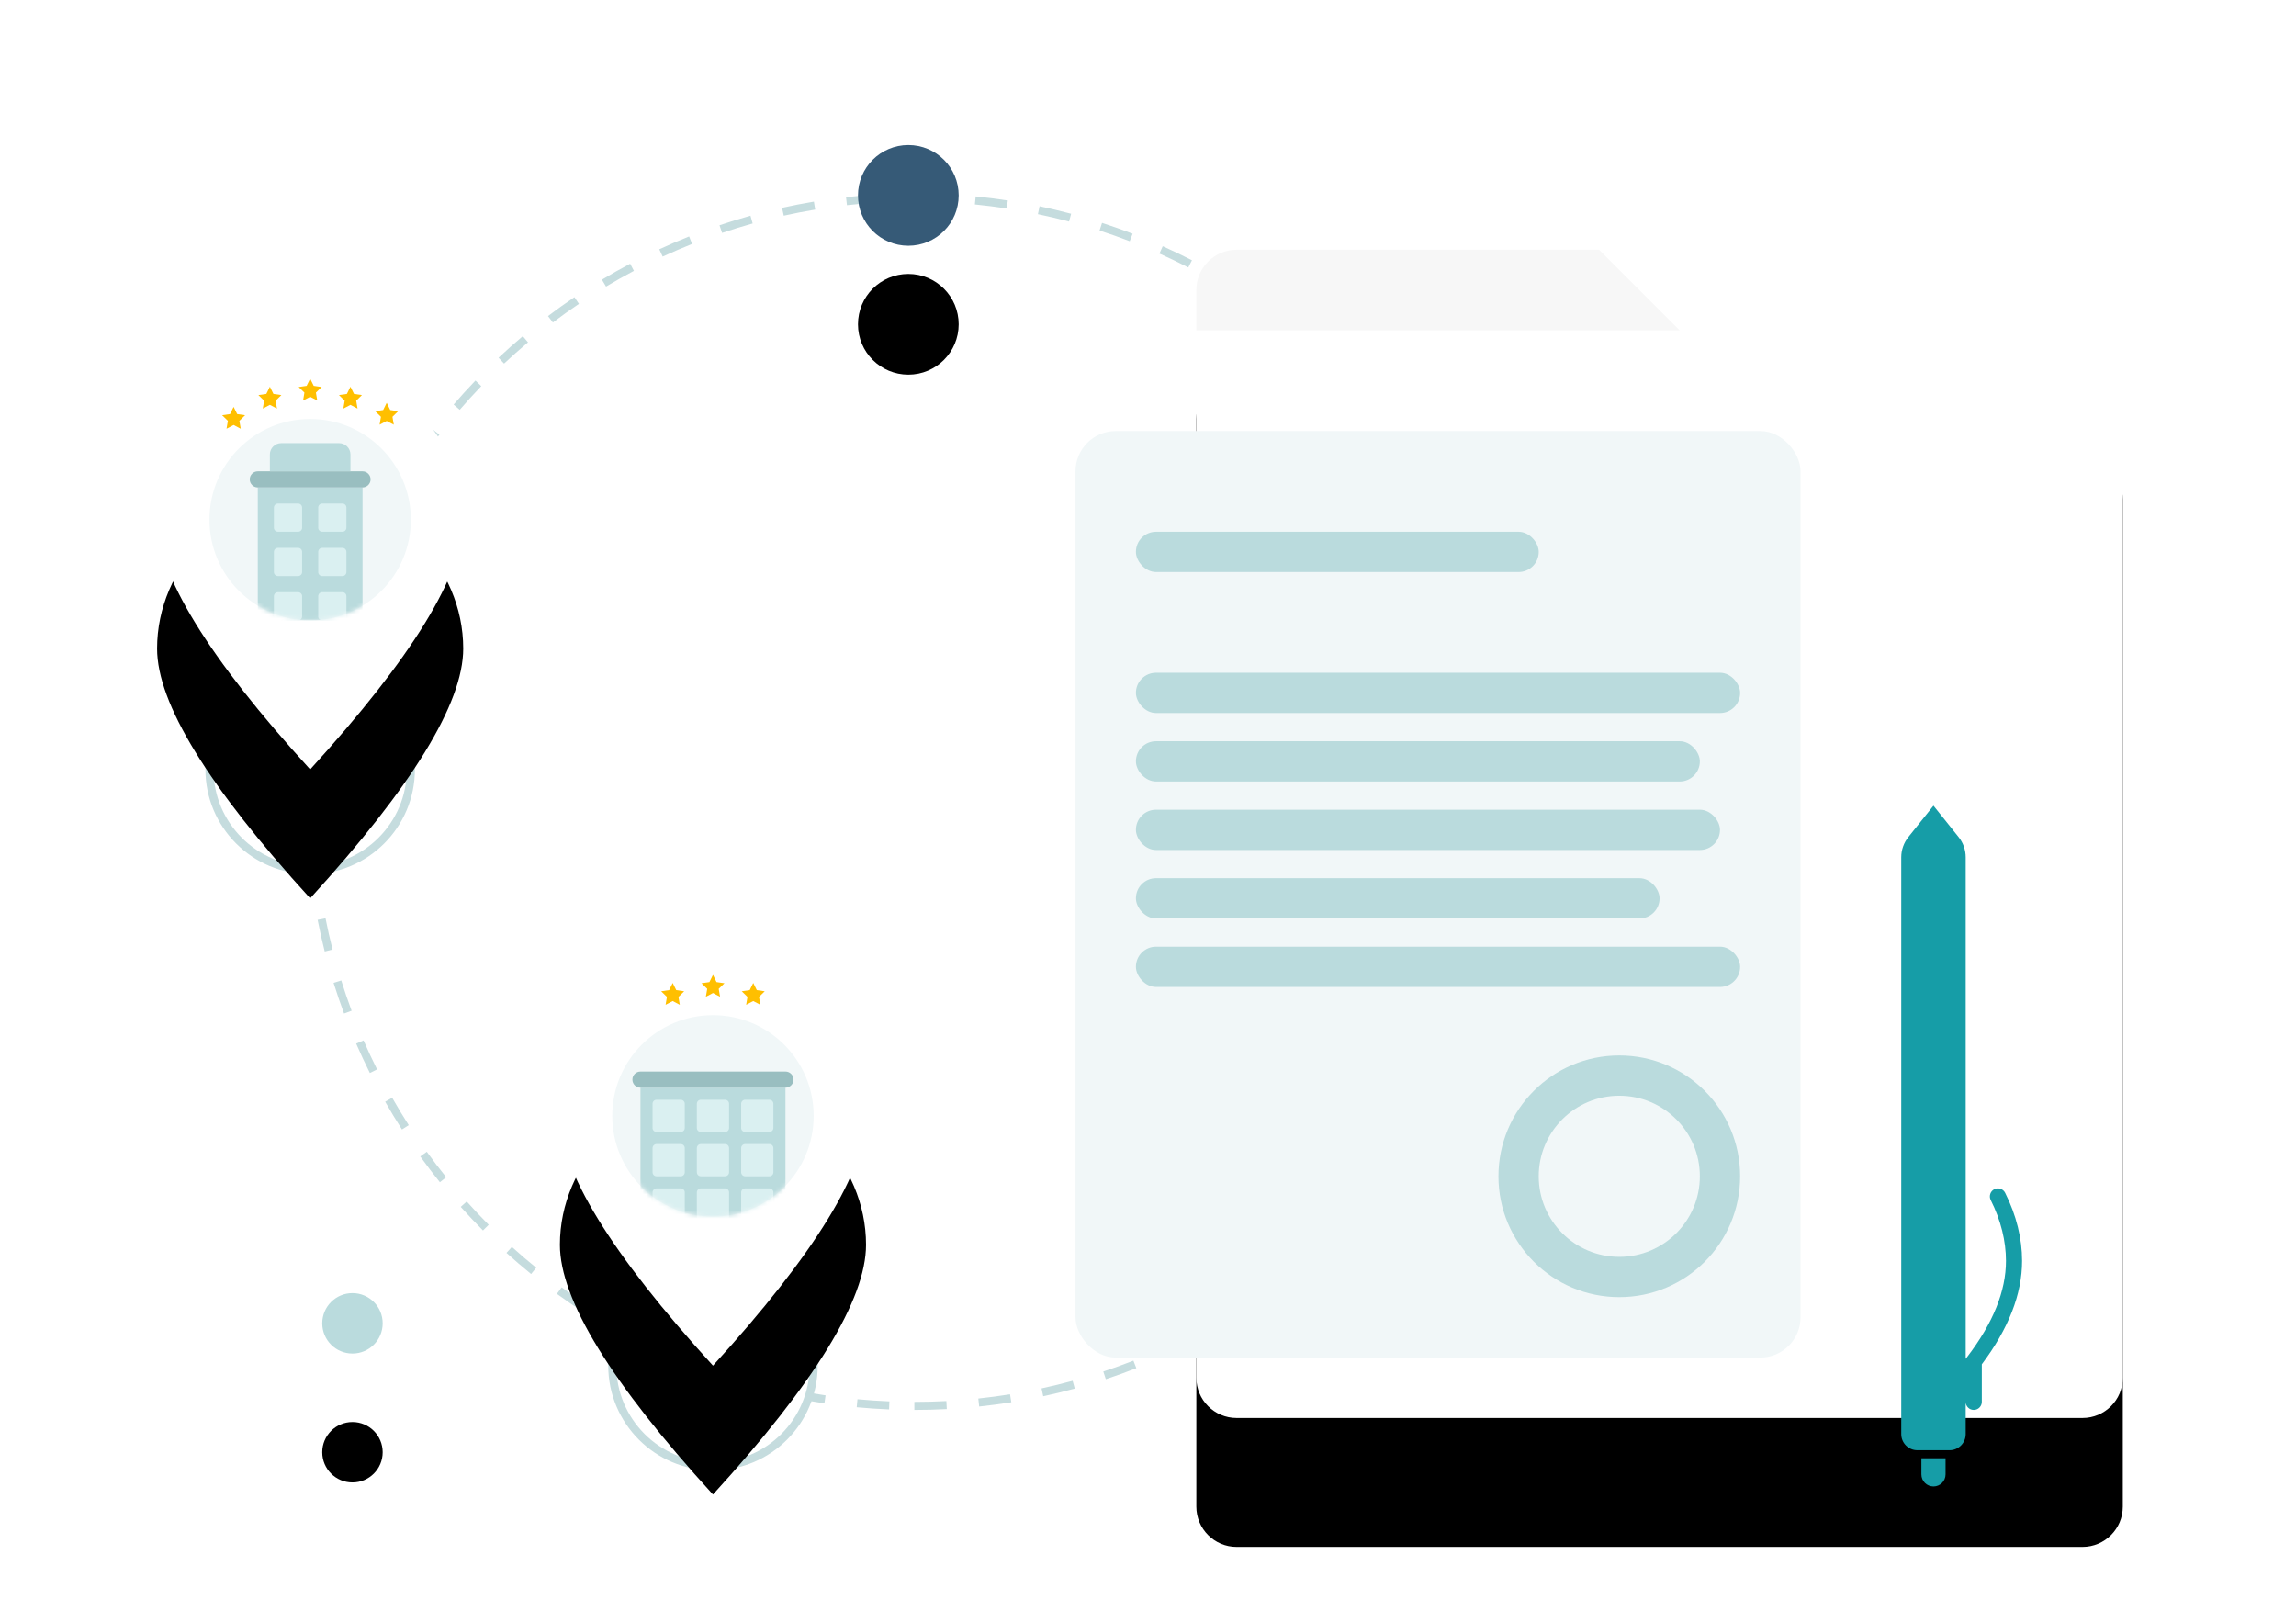 <svg xmlns="http://www.w3.org/2000/svg" xmlns:xlink="http://www.w3.org/1999/xlink" width="570" height="400" viewBox="0 0 570 400">
  <defs>
    <path id="bo-illustration-contracts-b" d="M10,0 L100,0 L120,20 L220,20 C225.523,20 230,24.477 230,30 L230,280 C230,285.523 225.523,290 220,290 L10,290 C4.477,290 3.25606345e-14,285.523 0,280 L0,10 C-6.76353751e-16,4.477 4.477,1.01453063e-15 10,0 Z"/>
    <filter id="bo-illustration-contracts-a" width="193%" height="173.8%" x="-46.5%" y="-25.9%" filterUnits="objectBoundingBox">
      <feOffset dy="11" in="SourceAlpha" result="shadowOffsetOuter1"/>
      <feGaussianBlur in="shadowOffsetOuter1" result="shadowBlurOuter1" stdDeviation="7.5"/>
      <feColorMatrix in="shadowBlurOuter1" result="shadowMatrixOuter1" values="0 0 0 0 0   0 0 0 0 0   0 0 0 0 0  0 0 0 0.05 0"/>
      <feMorphology in="SourceAlpha" operator="dilate" radius="4" result="shadowSpreadOuter2"/>
      <feOffset dy="5" in="shadowSpreadOuter2" result="shadowOffsetOuter2"/>
      <feGaussianBlur in="shadowOffsetOuter2" result="shadowBlurOuter2" stdDeviation="17.5"/>
      <feColorMatrix in="shadowBlurOuter2" result="shadowMatrixOuter2" values="0 0 0 0 0   0 0 0 0 0   0 0 0 0 0  0 0 0 0.02 0"/>
      <feMorphology in="SourceAlpha" operator="dilate" radius="1.5" result="shadowSpreadOuter3"/>
      <feOffset dy="16" in="shadowSpreadOuter3" result="shadowOffsetOuter3"/>
      <feGaussianBlur in="shadowOffsetOuter3" result="shadowBlurOuter3" stdDeviation="12.5"/>
      <feColorMatrix in="shadowBlurOuter3" result="shadowMatrixOuter3" values="0 0 0 0 0   0 0 0 0 0   0 0 0 0 0  0 0 0 0.05 0"/>
      <feMerge>
        <feMergeNode in="shadowMatrixOuter1"/>
        <feMergeNode in="shadowMatrixOuter2"/>
        <feMergeNode in="shadowMatrixOuter3"/>
      </feMerge>
    </filter>
    <ellipse id="bo-illustration-contracts-d" cx="87.5" cy="328.5" rx="7.5" ry="7.5"/>
    <filter id="bo-illustration-contracts-c" width="1526.7%" height="1526.6%" x="-713.3%" y="-500%" filterUnits="objectBoundingBox">
      <feOffset dy="11" in="SourceAlpha" result="shadowOffsetOuter1"/>
      <feGaussianBlur in="shadowOffsetOuter1" result="shadowBlurOuter1" stdDeviation="7.5"/>
      <feColorMatrix in="shadowBlurOuter1" result="shadowMatrixOuter1" values="0 0 0 0 0   0 0 0 0 0   0 0 0 0 0  0 0 0 0.05 0"/>
      <feMorphology in="SourceAlpha" operator="dilate" radius="4" result="shadowSpreadOuter2"/>
      <feOffset dy="5" in="shadowSpreadOuter2" result="shadowOffsetOuter2"/>
      <feGaussianBlur in="shadowOffsetOuter2" result="shadowBlurOuter2" stdDeviation="17.5"/>
      <feColorMatrix in="shadowBlurOuter2" result="shadowMatrixOuter2" values="0 0 0 0 0   0 0 0 0 0   0 0 0 0 0  0 0 0 0.02 0"/>
      <feMorphology in="SourceAlpha" operator="dilate" radius="1.5" result="shadowSpreadOuter3"/>
      <feOffset dy="16" in="shadowSpreadOuter3" result="shadowOffsetOuter3"/>
      <feGaussianBlur in="shadowOffsetOuter3" result="shadowBlurOuter3" stdDeviation="12.5"/>
      <feColorMatrix in="shadowBlurOuter3" result="shadowMatrixOuter3" values="0 0 0 0 0   0 0 0 0 0   0 0 0 0 0  0 0 0 0.05 0"/>
      <feMerge>
        <feMergeNode in="shadowMatrixOuter1"/>
        <feMergeNode in="shadowMatrixOuter2"/>
        <feMergeNode in="shadowMatrixOuter3"/>
      </feMerge>
    </filter>
    <ellipse id="bo-illustration-contracts-f" cx="225.5" cy="48.501" rx="12.5" ry="12.501"/>
    <filter id="bo-illustration-contracts-e" width="956%" height="956%" x="-428%" y="-300%" filterUnits="objectBoundingBox">
      <feOffset dy="11" in="SourceAlpha" result="shadowOffsetOuter1"/>
      <feGaussianBlur in="shadowOffsetOuter1" result="shadowBlurOuter1" stdDeviation="7.5"/>
      <feColorMatrix in="shadowBlurOuter1" result="shadowMatrixOuter1" values="0 0 0 0 0   0 0 0 0 0   0 0 0 0 0  0 0 0 0.05 0"/>
      <feMorphology in="SourceAlpha" operator="dilate" radius="4" result="shadowSpreadOuter2"/>
      <feOffset dy="5" in="shadowSpreadOuter2" result="shadowOffsetOuter2"/>
      <feGaussianBlur in="shadowOffsetOuter2" result="shadowBlurOuter2" stdDeviation="17.5"/>
      <feColorMatrix in="shadowBlurOuter2" result="shadowMatrixOuter2" values="0 0 0 0 0   0 0 0 0 0   0 0 0 0 0  0 0 0 0.02 0"/>
      <feMorphology in="SourceAlpha" operator="dilate" radius="1.5" result="shadowSpreadOuter3"/>
      <feOffset dy="16" in="shadowSpreadOuter3" result="shadowOffsetOuter3"/>
      <feGaussianBlur in="shadowOffsetOuter3" result="shadowBlurOuter3" stdDeviation="12.5"/>
      <feColorMatrix in="shadowBlurOuter3" result="shadowMatrixOuter3" values="0 0 0 0 0   0 0 0 0 0   0 0 0 0 0  0 0 0 0.05 0"/>
      <feMerge>
        <feMergeNode in="shadowMatrixOuter1"/>
        <feMergeNode in="shadowMatrixOuter2"/>
        <feMergeNode in="shadowMatrixOuter3"/>
      </feMerge>
    </filter>
    <path id="bo-illustration-contracts-h" d="M38,100 C63.333,72.228 76,51.561 76,38 C76,17.659 58.987,0 38,0 C17.013,0 0,17.659 0,38 C0,51.561 12.667,72.228 38,100 Z"/>
    <filter id="bo-illustration-contracts-g" width="381.6%" height="317.7%" x="-140.8%" y="-75%" filterUnits="objectBoundingBox">
      <feOffset dy="11" in="SourceAlpha" result="shadowOffsetOuter1"/>
      <feGaussianBlur in="shadowOffsetOuter1" result="shadowBlurOuter1" stdDeviation="7.5"/>
      <feColorMatrix in="shadowBlurOuter1" result="shadowMatrixOuter1" values="0 0 0 0 0   0 0 0 0 0   0 0 0 0 0  0 0 0 0.05 0"/>
      <feMorphology in="SourceAlpha" operator="dilate" radius="4" result="shadowSpreadOuter2"/>
      <feOffset dy="5" in="shadowSpreadOuter2" result="shadowOffsetOuter2"/>
      <feGaussianBlur in="shadowOffsetOuter2" result="shadowBlurOuter2" stdDeviation="17.5"/>
      <feColorMatrix in="shadowBlurOuter2" result="shadowMatrixOuter2" values="0 0 0 0 0   0 0 0 0 0   0 0 0 0 0  0 0 0 0.02 0"/>
      <feMorphology in="SourceAlpha" operator="dilate" radius="1.5" result="shadowSpreadOuter3"/>
      <feOffset dy="16" in="shadowSpreadOuter3" result="shadowOffsetOuter3"/>
      <feGaussianBlur in="shadowOffsetOuter3" result="shadowBlurOuter3" stdDeviation="12.5"/>
      <feColorMatrix in="shadowBlurOuter3" result="shadowMatrixOuter3" values="0 0 0 0 0   0 0 0 0 0   0 0 0 0 0  0 0 0 0.05 0"/>
      <feMerge>
        <feMergeNode in="shadowMatrixOuter1"/>
        <feMergeNode in="shadowMatrixOuter2"/>
        <feMergeNode in="shadowMatrixOuter3"/>
      </feMerge>
    </filter>
    <ellipse id="bo-illustration-contracts-i" cx="25" cy="25.001" rx="25" ry="25.001"/>
    <path id="bo-illustration-contracts-l" d="M38,100 C63.333,72.228 76,51.561 76,38 C76,17.659 58.987,0 38,0 C17.013,0 0,17.659 0,38 C0,51.561 12.667,72.228 38,100 Z"/>
    <filter id="bo-illustration-contracts-k" width="381.6%" height="317.7%" x="-140.8%" y="-75%" filterUnits="objectBoundingBox">
      <feOffset dy="11" in="SourceAlpha" result="shadowOffsetOuter1"/>
      <feGaussianBlur in="shadowOffsetOuter1" result="shadowBlurOuter1" stdDeviation="7.5"/>
      <feColorMatrix in="shadowBlurOuter1" result="shadowMatrixOuter1" values="0 0 0 0 0   0 0 0 0 0   0 0 0 0 0  0 0 0 0.05 0"/>
      <feMorphology in="SourceAlpha" operator="dilate" radius="4" result="shadowSpreadOuter2"/>
      <feOffset dy="5" in="shadowSpreadOuter2" result="shadowOffsetOuter2"/>
      <feGaussianBlur in="shadowOffsetOuter2" result="shadowBlurOuter2" stdDeviation="17.5"/>
      <feColorMatrix in="shadowBlurOuter2" result="shadowMatrixOuter2" values="0 0 0 0 0   0 0 0 0 0   0 0 0 0 0  0 0 0 0.02 0"/>
      <feMorphology in="SourceAlpha" operator="dilate" radius="1.5" result="shadowSpreadOuter3"/>
      <feOffset dy="16" in="shadowSpreadOuter3" result="shadowOffsetOuter3"/>
      <feGaussianBlur in="shadowOffsetOuter3" result="shadowBlurOuter3" stdDeviation="12.5"/>
      <feColorMatrix in="shadowBlurOuter3" result="shadowMatrixOuter3" values="0 0 0 0 0   0 0 0 0 0   0 0 0 0 0  0 0 0 0.05 0"/>
      <feMerge>
        <feMergeNode in="shadowMatrixOuter1"/>
        <feMergeNode in="shadowMatrixOuter2"/>
        <feMergeNode in="shadowMatrixOuter3"/>
      </feMerge>
    </filter>
    <ellipse id="bo-illustration-contracts-m" cx="25" cy="25.001" rx="25" ry="25.001"/>
  </defs>
  <g fill="none" fill-rule="evenodd">
    <rect width="570" height="400"/>
    <path fill="#C5DCDE" fill-rule="nonzero" d="M227,350 L227,348 C229.657,348 232.305,347.93 234.944,347.792 L235.048,349.789 C232.375,349.93 229.692,350 227,350 Z M243.084,349.153 L242.874,347.165 C245.513,346.885 248.139,346.536 250.75,346.118 L251.066,348.093 C248.42,348.516 245.759,348.87 243.084,349.153 Z M258.99,346.604 L258.568,344.649 C261.161,344.09 263.736,343.462 266.289,342.766 L266.815,344.695 C264.227,345.401 261.618,346.038 258.99,346.604 Z M274.531,342.367 L273.902,340.468 C276.418,339.635 278.909,338.734 281.374,337.768 L282.104,339.63 C279.606,340.609 277.081,341.522 274.531,342.367 Z M289.528,336.486 L288.699,334.666 C291.11,333.567 293.491,332.405 295.84,331.179 L296.765,332.952 C294.385,334.194 291.972,335.373 289.528,336.486 Z M303.817,329.028 L302.798,327.307 C305.078,325.957 307.321,324.547 309.526,323.077 L310.635,324.742 C308.401,326.231 306.127,327.66 303.817,329.028 Z M317.216,320.099 L316.02,318.496 C318.144,316.911 320.226,315.27 322.263,313.574 L323.542,315.111 C321.478,316.829 319.368,318.493 317.216,320.099 Z M329.577,309.811 L328.218,308.344 C330.162,306.544 332.057,304.693 333.902,302.793 L335.337,304.186 C333.467,306.112 331.547,307.987 329.577,309.811 Z M340.802,298.251 L339.295,296.936 C341.038,294.939 342.727,292.897 344.362,290.811 L345.936,292.044 C344.28,294.158 342.568,296.228 340.802,298.251 Z M350.75,285.549 L349.112,284.401 C350.633,282.231 352.095,280.021 353.498,277.774 L355.195,278.833 C353.773,281.11 352.291,283.35 350.75,285.549 Z M359.285,271.871 L357.534,270.904 C358.814,268.585 360.032,266.232 361.187,263.847 L362.987,264.718 C361.817,267.135 360.582,269.52 359.285,271.871 Z M366.32,257.333 L364.476,256.559 C365.499,254.118 366.457,251.648 367.349,249.153 L369.233,249.826 C368.329,252.355 367.357,254.858 366.32,257.333 Z M371.738,242.173 L369.821,241.602 C370.576,239.066 371.264,236.507 371.884,233.929 L373.828,234.396 C373.2,237.009 372.503,239.602 371.738,242.173 Z M375.479,226.621 L373.513,226.257 C373.994,223.656 374.405,221.039 374.748,218.407 L376.731,218.664 C376.384,221.332 375.967,223.985 375.479,226.621 Z M377.558,210.639 L375.564,210.487 C375.765,207.852 375.896,205.206 375.959,202.55 L377.958,202.597 C377.895,205.288 377.762,207.969 377.558,210.639 Z M377.935,194.534 L375.936,194.592 C375.859,191.938 375.712,189.293 375.496,186.66 L377.49,186.496 C377.708,189.165 377.857,191.845 377.935,194.534 Z M376.615,178.465 L374.634,178.734 C374.276,176.103 373.848,173.487 373.352,170.888 L375.317,170.513 C375.82,173.147 376.253,175.799 376.615,178.465 Z M373.594,162.644 L371.653,163.124 C371.017,160.551 370.312,157.999 369.541,155.468 L371.454,154.885 C372.236,157.449 372.95,160.037 373.594,162.644 Z M368.899,147.251 L367.02,147.936 C366.112,145.446 365.137,142.982 364.097,140.546 L365.936,139.761 C366.99,142.229 367.978,144.727 368.899,147.251 Z M362.574,132.435 L360.779,133.318 C359.61,130.94 358.377,128.595 357.082,126.284 L358.827,125.306 C360.139,127.648 361.388,130.025 362.574,132.435 Z M354.688,118.361 L352.998,119.431 C351.582,117.193 350.107,114.994 348.573,112.834 L350.204,111.677 C351.758,113.865 353.253,116.094 354.688,118.361 Z M345.385,105.257 L343.818,106.499 C342.172,104.424 340.471,102.392 338.717,100.406 L340.216,99.082 C341.994,101.094 343.717,103.153 345.385,105.257 Z M334.724,93.187 L333.298,94.588 C331.44,92.698 329.533,90.856 327.578,89.067 L328.929,87.592 C330.91,89.405 332.842,91.271 334.724,93.187 Z M322.826,82.297 L321.556,83.842 C319.51,82.16 317.419,80.532 315.287,78.961 L316.473,77.35 C318.634,78.943 320.753,80.592 322.826,82.297 Z M309.848,72.737 L308.75,74.408 C306.536,72.953 304.284,71.557 301.995,70.221 L303.003,68.494 C305.322,69.847 307.605,71.262 309.848,72.737 Z M295.915,64.608 L295.001,66.387 C292.645,65.176 290.256,64.028 287.837,62.945 L288.655,61.12 C291.106,62.218 293.527,63.381 295.915,64.608 Z M281.18,58.012 L280.462,59.878 C277.991,58.928 275.494,58.044 272.973,57.227 L273.589,55.324 C276.145,56.152 278.676,57.049 281.18,58.012 Z M265.915,53.062 L265.401,54.995 C262.844,54.315 260.266,53.703 257.67,53.16 L258.079,51.202 C260.71,51.752 263.323,52.373 265.915,53.062 Z M250.207,49.772 L249.902,51.749 C247.289,51.346 244.66,51.012 242.019,50.747 L242.218,48.757 C244.895,49.025 247.558,49.364 250.207,49.772 Z M234.174,48.167 L234.08,50.165 C231.732,50.055 229.376,50 227.013,50 C226.708,50 226.414,50.001 226.119,50.003 L226.107,48.003 C226.407,48.001 226.704,48 227.013,48 C229.407,48 231.794,48.056 234.174,48.167 Z M218.063,48.26 L218.179,50.257 C215.527,50.412 212.885,50.636 210.256,50.93 L210.034,48.943 C212.698,48.645 215.375,48.417 218.063,48.26 Z M202.054,50.051 L202.382,52.024 C199.764,52.459 197.162,52.964 194.578,53.537 L194.144,51.585 C196.763,51.004 199.401,50.492 202.054,50.051 Z M186.314,53.545 L186.852,55.471 C184.3,56.184 181.769,56.964 179.263,57.811 L178.623,55.916 C181.163,55.058 183.727,54.267 186.314,53.545 Z M171.077,58.694 L171.818,60.552 C169.355,61.535 166.919,62.583 164.514,63.696 L163.675,61.88 C166.112,60.753 168.58,59.69 171.077,58.694 Z M156.439,65.467 L157.375,67.234 C155.034,68.474 152.727,69.775 150.456,71.138 L149.427,69.423 C151.728,68.042 154.066,66.723 156.439,65.467 Z M142.603,73.769 L143.722,75.427 C141.526,76.91 139.369,78.452 137.254,80.05 L136.048,78.454 C138.191,76.835 140.377,75.272 142.603,73.769 Z M129.791,83.447 L131.079,84.977 C129.052,86.684 127.071,88.445 125.137,90.257 L123.77,88.797 C125.729,86.961 127.737,85.177 129.791,83.447 Z M118.033,94.466 L119.477,95.851 C117.642,97.762 115.859,99.722 114.129,101.728 L112.614,100.422 C114.368,98.389 116.175,96.403 118.033,94.466 Z M107.505,106.674 L109.087,107.898 C107.466,109.992 105.901,112.13 104.394,114.308 L102.749,113.17 C104.277,110.963 105.863,108.797 107.505,106.674 Z M98.333,119.93 L100.036,120.978 C98.647,123.234 97.318,125.527 96.051,127.854 L94.294,126.897 C95.578,124.539 96.925,122.216 98.333,119.93 Z M90.615,134.109 L92.421,134.97 C91.281,137.36 90.206,139.782 89.196,142.231 L87.347,141.469 C88.371,138.986 89.461,136.532 90.615,134.109 Z M84.464,149.032 L86.351,149.694 C85.475,152.192 84.666,154.715 83.925,157.261 L82.005,156.701 C82.756,154.121 83.576,151.564 84.464,149.032 Z M79.991,164.365 L81.938,164.822 C81.334,167.398 80.798,169.992 80.331,172.604 L78.362,172.252 C78.835,169.605 79.378,166.975 79.991,164.365 Z M77.155,180.235 L79.14,180.481 C78.814,183.104 78.558,185.742 78.372,188.39 L76.377,188.25 C76.566,185.566 76.825,182.893 77.155,180.235 Z M76.023,196.311 L78.023,196.346 C78.008,197.229 78,198.114 78,199 C78,200.767 78.031,202.531 78.092,204.29 L76.093,204.36 C76.031,202.577 76,200.79 76,199 C76,198.103 76.008,197.206 76.023,196.311 Z M76.587,212.404 L78.579,212.229 C78.812,214.875 79.115,217.51 79.487,220.13 L77.506,220.411 C77.13,217.756 76.823,215.086 76.587,212.404 Z M78.849,228.342 L80.812,227.956 C81.324,230.557 81.905,233.141 82.555,235.705 L80.616,236.196 C79.958,233.598 79.368,230.979 78.849,228.342 Z M82.813,243.979 L84.722,243.384 C85.51,245.914 86.366,248.421 87.289,250.902 L85.414,251.599 C84.479,249.084 83.612,246.543 82.813,243.979 Z M88.418,259.063 L90.253,258.267 C91.308,260.698 92.427,263.099 93.61,265.468 L91.821,266.361 C90.622,263.96 89.487,261.527 88.418,259.063 Z M95.621,273.488 L97.36,272.5 C98.669,274.804 100.04,277.073 101.47,279.305 L99.787,280.384 C98.337,278.123 96.948,275.823 95.621,273.488 Z M104.334,287.076 L105.957,285.908 C107.504,288.059 109.108,290.167 110.766,292.233 L109.207,293.485 C107.526,291.392 105.901,289.255 104.334,287.076 Z M114.379,299.588 L115.87,298.255 C117.636,300.231 119.454,302.16 121.322,304.039 L119.904,305.449 C118.011,303.545 116.169,301.59 114.379,299.588 Z M125.738,311.015 L127.08,309.532 C129.045,311.309 131.056,313.034 133.113,314.705 L131.852,316.257 C129.768,314.564 127.729,312.816 125.738,311.015 Z M138.257,321.184 L139.434,319.567 C141.576,321.125 143.759,322.627 145.982,324.069 L144.893,325.747 C142.641,324.285 140.428,322.763 138.257,321.184 Z M151.782,329.962 L152.78,328.228 C155.076,329.55 157.406,330.809 159.769,332.006 L158.866,333.791 C156.471,332.577 154.109,331.301 151.782,329.962 Z M166.187,337.254 L166.993,335.424 C169.417,336.491 171.869,337.494 174.348,338.43 L173.641,340.301 C171.129,339.352 168.643,338.336 166.187,337.254 Z M181.261,342.948 L181.866,341.042 C184.388,341.843 186.934,342.576 189.501,343.242 L188.999,345.178 C186.398,344.503 183.817,343.76 181.261,342.948 Z M196.735,346.966 L197.134,345.006 C199.726,345.534 202.335,345.992 204.96,346.381 L204.666,348.36 C202.006,347.965 199.362,347.501 196.735,346.966 Z M212.686,349.33 L212.874,347.339 C215.505,347.587 218.149,347.765 220.803,347.873 L220.721,349.872 C218.032,349.762 215.353,349.581 212.686,349.33 Z"/>
    <ellipse cx="76.999" cy="191" fill="#FFF" fill-rule="nonzero" rx="24.999" ry="25"/>
    <path fill="#C5DCDE" fill-rule="nonzero" d="M76.999,217 C62.64,217 51,205.359 51,191 C51,176.641 62.64,165 76.999,165 C91.357,165 102.998,176.641 102.998,191 C102.998,205.359 91.357,217 76.999,217 Z M76.999,215 C90.253,215 100.998,204.255 100.998,191 C100.998,177.745 90.253,167 76.999,167 C63.745,167 53,177.745 53,191 C53,204.255 63.745,215 76.999,215 Z"/>
    <path fill="#C5DCDE" fill-rule="nonzero" d="M77,204.001 C69.82,204.001 64,198.181 64,191.001 C64,183.821 69.82,178 77,178 C84.18,178 90,183.821 90,191.001 C90,198.181 84.18,204.001 77,204.001 Z M77,202.001 C83.075,202.001 88,197.076 88,191.001 C88,184.925 83.075,180 77,180 C70.925,180 66,184.925 66,191.001 C66,197.076 70.925,202.001 77,202.001 Z"/>
    <ellipse cx="177.001" cy="339.001" fill="#FFF" fill-rule="nonzero" rx="25" ry="25.001"/>
    <path fill="#C5DCDE" fill-rule="nonzero" d="M177.001,365.002 C162.641,365.002 151.001,353.361 151.001,339.001 C151.001,324.641 162.641,313 177.001,313 C191.36,313 203.001,324.641 203.001,339.001 C203.001,353.361 191.36,365.002 177.001,365.002 Z M177.001,363.002 C190.256,363.002 201.001,352.257 201.001,339.001 C201.001,325.746 190.256,315 177.001,315 C163.746,315 153.001,325.746 153.001,339.001 C153.001,352.257 163.746,363.002 177.001,363.002 Z"/>
    <path fill="#C5DCDE" fill-rule="nonzero" d="M177,352.001 C169.82,352.001 164,346.181 164,339.001 C164,331.821 169.82,326 177,326 C184.18,326 190,331.821 190,339.001 C190,346.181 184.18,352.001 177,352.001 Z M177,350.001 C183.075,350.001 188,345.076 188,339.001 C188,332.925 183.075,328 177,328 C170.925,328 166,332.925 166,339.001 C166,345.076 170.925,350.001 177,350.001 Z"/>
    <g fill-rule="nonzero" transform="translate(297 62)">
      <use fill="#000" filter="url(#bo-illustration-contracts-a)" xlink:href="#bo-illustration-contracts-b"/>
      <use fill="#FFF" xlink:href="#bo-illustration-contracts-b"/>
      <path fill="#F7F7F7" d="M10,-3.37507799e-15 L100,-1.77635684e-15 L120,20 L0,20 L0,10 C-6.76353751e-16,4.477 4.477,-4.31453989e-15 10,-5.32907052e-15 Z"/>
    </g>
    <g fill-rule="nonzero" transform="translate(267 107)">
      <rect width="180" height="230" fill="#F1F7F8" rx="10"/>
      <rect width="100" height="10" x="15" y="25.002" fill="#BADBDD" rx="5"/>
      <rect width="150" height="10" x="15" y="60" fill="#BADBDD" rx="5"/>
      <rect width="140" height="10" x="15" y="77" fill="#BADBDD" rx="5"/>
      <rect width="145" height="10" x="15" y="94" fill="#BADBDD" rx="5"/>
      <rect width="130" height="10" x="15" y="111" fill="#BADBDD" rx="5"/>
      <rect width="150" height="10" x="15" y="128" fill="#BADBDD" rx="5"/>
      <circle cx="135" cy="185" r="25" stroke="#BADBDD" stroke-width="10"/>
    </g>
    <g fill-rule="nonzero">
      <use fill="#000" filter="url(#bo-illustration-contracts-c)" xlink:href="#bo-illustration-contracts-d"/>
      <use fill="#BADBDD" xlink:href="#bo-illustration-contracts-d"/>
    </g>
    <g fill-rule="nonzero">
      <use fill="#000" filter="url(#bo-illustration-contracts-e)" xlink:href="#bo-illustration-contracts-f"/>
      <use fill="#365A77" xlink:href="#bo-illustration-contracts-f"/>
    </g>
    <g transform="translate(39 91)">
      <g fill-rule="nonzero">
        <use fill="#000" filter="url(#bo-illustration-contracts-g)" xlink:href="#bo-illustration-contracts-h"/>
        <use fill="#FFF" xlink:href="#bo-illustration-contracts-h"/>
      </g>
      <polygon fill="#FFBF00" fill-rule="nonzero" points="38 7.5 36.237 8.427 36.573 6.464 35.147 5.073 37.118 4.786 38 3 38.882 4.786 40.853 5.073 39.427 6.464 39.763 8.427"/>
      <polygon fill="#FFBF00" fill-rule="nonzero" points="48 9.5 46.237 10.427 46.573 8.464 45.147 7.073 47.118 6.786 48 5 48.882 6.786 50.853 7.073 49.427 8.464 49.763 10.427"/>
      <polygon fill="#FFBF00" fill-rule="nonzero" points="28 9.5 26.237 10.427 26.573 8.464 25.147 7.073 27.118 6.786 28 5 28.882 6.786 30.853 7.073 29.427 8.464 29.763 10.427"/>
      <polygon fill="#FFBF00" fill-rule="nonzero" points="57 13.5 55.237 14.427 55.573 12.464 54.147 11.073 56.118 10.786 57 9 57.882 10.786 59.853 11.073 58.427 12.464 58.763 14.427"/>
      <polygon fill="#FFBF00" fill-rule="nonzero" points="19 14.5 17.237 15.427 17.573 13.464 16.147 12.073 18.118 11.786 19 10 19.882 11.786 21.853 12.073 20.427 13.464 20.763 15.427"/>
      <g transform="translate(13 13)">
        <mask id="bo-illustration-contracts-j" fill="#fff">
          <use xlink:href="#bo-illustration-contracts-i"/>
        </mask>
        <use fill="#F1F7F8" fill-rule="nonzero" xlink:href="#bo-illustration-contracts-i"/>
        <g mask="url(#bo-illustration-contracts-j)">
          <g transform="translate(9.98 5.863)">
            <polygon fill="#BADBDD" points="2.02 44.137 28.02 44.137 28.02 11.137 2.02 11.137"/>
            <path fill="#DAF0F1" d="M7.02 22.137L12.02 22.137C12.572 22.137 13.02 21.689 13.02 21.137L13.02 16.137C13.02 15.585 12.572 15.137 12.02 15.137L7.02 15.137C6.467 15.137 6.02 15.585 6.02 16.137L6.02 21.137C6.02 21.689 6.467 22.137 7.02 22.137zM18.02 22.137L23.02 22.137C23.572 22.137 24.02 21.689 24.02 21.137L24.02 16.137C24.02 15.585 23.572 15.137 23.02 15.137L18.02 15.137C17.467 15.137 17.02 15.585 17.02 16.137L17.02 21.137C17.02 21.689 17.467 22.137 18.02 22.137zM7.02 33.137L12.02 33.137C12.572 33.137 13.02 32.689 13.02 32.137L13.02 27.137C13.02 26.585 12.572 26.137 12.02 26.137L7.02 26.137C6.467 26.137 6.02 26.585 6.02 27.137L6.02 32.137C6.02 32.689 6.467 33.137 7.02 33.137zM18.02 33.137L23.02 33.137C23.572 33.137 24.02 32.689 24.02 32.137L24.02 27.137C24.02 26.585 23.572 26.137 23.02 26.137L18.02 26.137C17.467 26.137 17.02 26.585 17.02 27.137L17.02 32.137C17.02 32.689 17.467 33.137 18.02 33.137zM7.02 44.137L12.02 44.137C12.572 44.137 13.02 43.689 13.02 43.137L13.02 38.137C13.02 37.585 12.572 37.137 12.02 37.137L7.02 37.137C6.467 37.137 6.02 37.585 6.02 38.137L6.02 43.137C6.02 43.689 6.467 44.137 7.02 44.137zM18.02 44.137L23.02 44.137C23.572 44.137 24.02 43.689 24.02 43.137L24.02 38.137C24.02 37.585 23.572 37.137 23.02 37.137L18.02 37.137C17.467 37.137 17.02 37.585 17.02 38.137L17.02 43.137C17.02 43.689 17.467 44.137 18.02 44.137z"/>
            <polygon fill="#DAF0F1" points="5.765 55.796 11.529 55.796 11.529 49.971 5.765 49.971"/>
            <path fill="#99BEC0" d="M30.02,9.137 L30.02,9.137 C30.02,10.241 29.124,11.137 28.02,11.137 L2.02,11.137 C0.915,11.137 0.02,10.241 0.02,9.137 L0.02,9.137 C0.02,8.032 0.915,7.137 2.02,7.137 L28.02,7.137 C29.124,7.137 30.02,8.032 30.02,9.137 Z"/>
            <path fill="#BADBDD" d="M7.877,0.137 L22.162,0.137 C23.74,0.137 25.02,1.391 25.02,2.937 L25.02,7.137 L5.02,7.137 L5.02,2.937 C5.02,1.391 6.299,0.137 7.877,0.137"/>
          </g>
        </g>
      </g>
    </g>
    <g transform="translate(139 239)">
      <g fill-rule="nonzero">
        <use fill="#000" filter="url(#bo-illustration-contracts-k)" xlink:href="#bo-illustration-contracts-l"/>
        <use fill="#FFF" xlink:href="#bo-illustration-contracts-l"/>
      </g>
      <polygon fill="#FFBF00" fill-rule="nonzero" points="38 7.5 36.237 8.427 36.573 6.464 35.147 5.073 37.118 4.786 38 3 38.882 4.786 40.853 5.073 39.427 6.464 39.763 8.427"/>
      <polygon fill="#FFBF00" fill-rule="nonzero" points="48 9.5 46.237 10.427 46.573 8.464 45.147 7.073 47.118 6.786 48 5 48.882 6.786 50.853 7.073 49.427 8.464 49.763 10.427"/>
      <polygon fill="#FFBF00" fill-rule="nonzero" points="28 9.5 26.237 10.427 26.573 8.464 25.147 7.073 27.118 6.786 28 5 28.882 6.786 30.853 7.073 29.427 8.464 29.763 10.427"/>
      <g transform="translate(13 13)">
        <mask id="bo-illustration-contracts-n" fill="#fff">
          <use xlink:href="#bo-illustration-contracts-m"/>
        </mask>
        <use fill="#F1F7F8" fill-rule="nonzero" xlink:href="#bo-illustration-contracts-m"/>
        <g mask="url(#bo-illustration-contracts-n)">
          <g transform="translate(5 14)">
            <polygon fill="#BADBDD" points="2 38 38 38 38 4 2 4"/>
            <path fill="#DAF0F1" d="M6 15L12 15C12.552 15 13 14.552 13 14L13 8C13 7.448 12.552 7 12 7L6 7C5.448 7 5 7.448 5 8L5 14C5 14.552 5.448 15 6 15zM17 15L23 15C23.552 15 24 14.552 24 14L24 8C24 7.448 23.552 7 23 7L17 7C16.448 7 16 7.448 16 8L16 14C16 14.552 16.448 15 17 15zM6 26L12 26C12.552 26 13 25.552 13 25L13 19C13 18.448 12.552 18 12 18L6 18C5.448 18 5 18.448 5 19L5 25C5 25.552 5.448 26 6 26zM17 26L23 26C23.552 26 24 25.552 24 25L24 19C24 18.448 23.552 18 23 18L17 18C16.448 18 16 18.448 16 19L16 25C16 25.552 16.448 26 17 26zM6 37L12 37C12.552 37 13 36.552 13 36L13 30C13 29.448 12.552 29 12 29L6 29C5.448 29 5 29.448 5 30L5 36C5 36.552 5.448 37 6 37zM17 37L23 37C23.552 37 24 36.552 24 36L24 30C24 29.448 23.552 29 23 29L17 29C16.448 29 16 29.448 16 30L16 36C16 36.552 16.448 37 17 37zM28 15L34 15C34.552 15 35 14.552 35 14L35 8C35 7.448 34.552 7 34 7L28 7C27.448 7 27 7.448 27 8L27 14C27 14.552 27.448 15 28 15zM28 26L34 26C34.552 26 35 25.552 35 25L35 19C35 18.448 34.552 18 34 18L28 18C27.448 18 27 18.448 27 19L27 25C27 25.552 27.448 26 28 26zM28 37L34 37C34.552 37 35 36.552 35 36L35 30C35 29.448 34.552 29 34 29L28 29C27.448 29 27 29.448 27 30L27 36C27 36.552 27.448 37 28 37z"/>
            <path fill="#99BEC0" d="M40,2 L40,2 C40,3.105 39.105,4 38,4 L2,4 C0.895,4 1.3527075e-16,3.105 0,2 L0,2 C-1.3527075e-16,0.895 0.895,2.02906125e-16 2,0 L38,0 C39.105,-2.02906125e-16 40,0.895 40,2 Z"/>
          </g>
        </g>
      </g>
    </g>
    <path fill="#169DA7" fill-rule="nonzero" d="M1.753 7.809L8 0 14.247 7.809C15.382 9.227 16 10.99 16 12.806L16 156C16 158.209 14.209 160 12 160L4 160C1.791 160-1.57166701e-14 158.209-1.59872116e-14 156L-1.77635684e-14 12.806C-1.79860343e-14 10.99.618 9.227 1.753 7.809zM5 162L11 162 11 166C11 167.657 9.657 169 8 169L8 169C6.343 169 5 167.657 5 166L5 162zM20 148C20 149.105 19.105 150 18 150 16.895 150 16 149.105 16 148L16 137.324 16.41 136.786C22.83 128.377 26 120.451 26 113 26 108.085 24.722 102.871 22.214 97.901 21.717 96.915 22.113 95.712 23.099 95.214 24.085 94.717 25.288 95.113 25.786 96.099 28.571 101.62 30 107.45 30 113 30 121.247 26.642 129.807 20 138.671L20 148z" transform="translate(472 200)"/>
  </g>
</svg>
